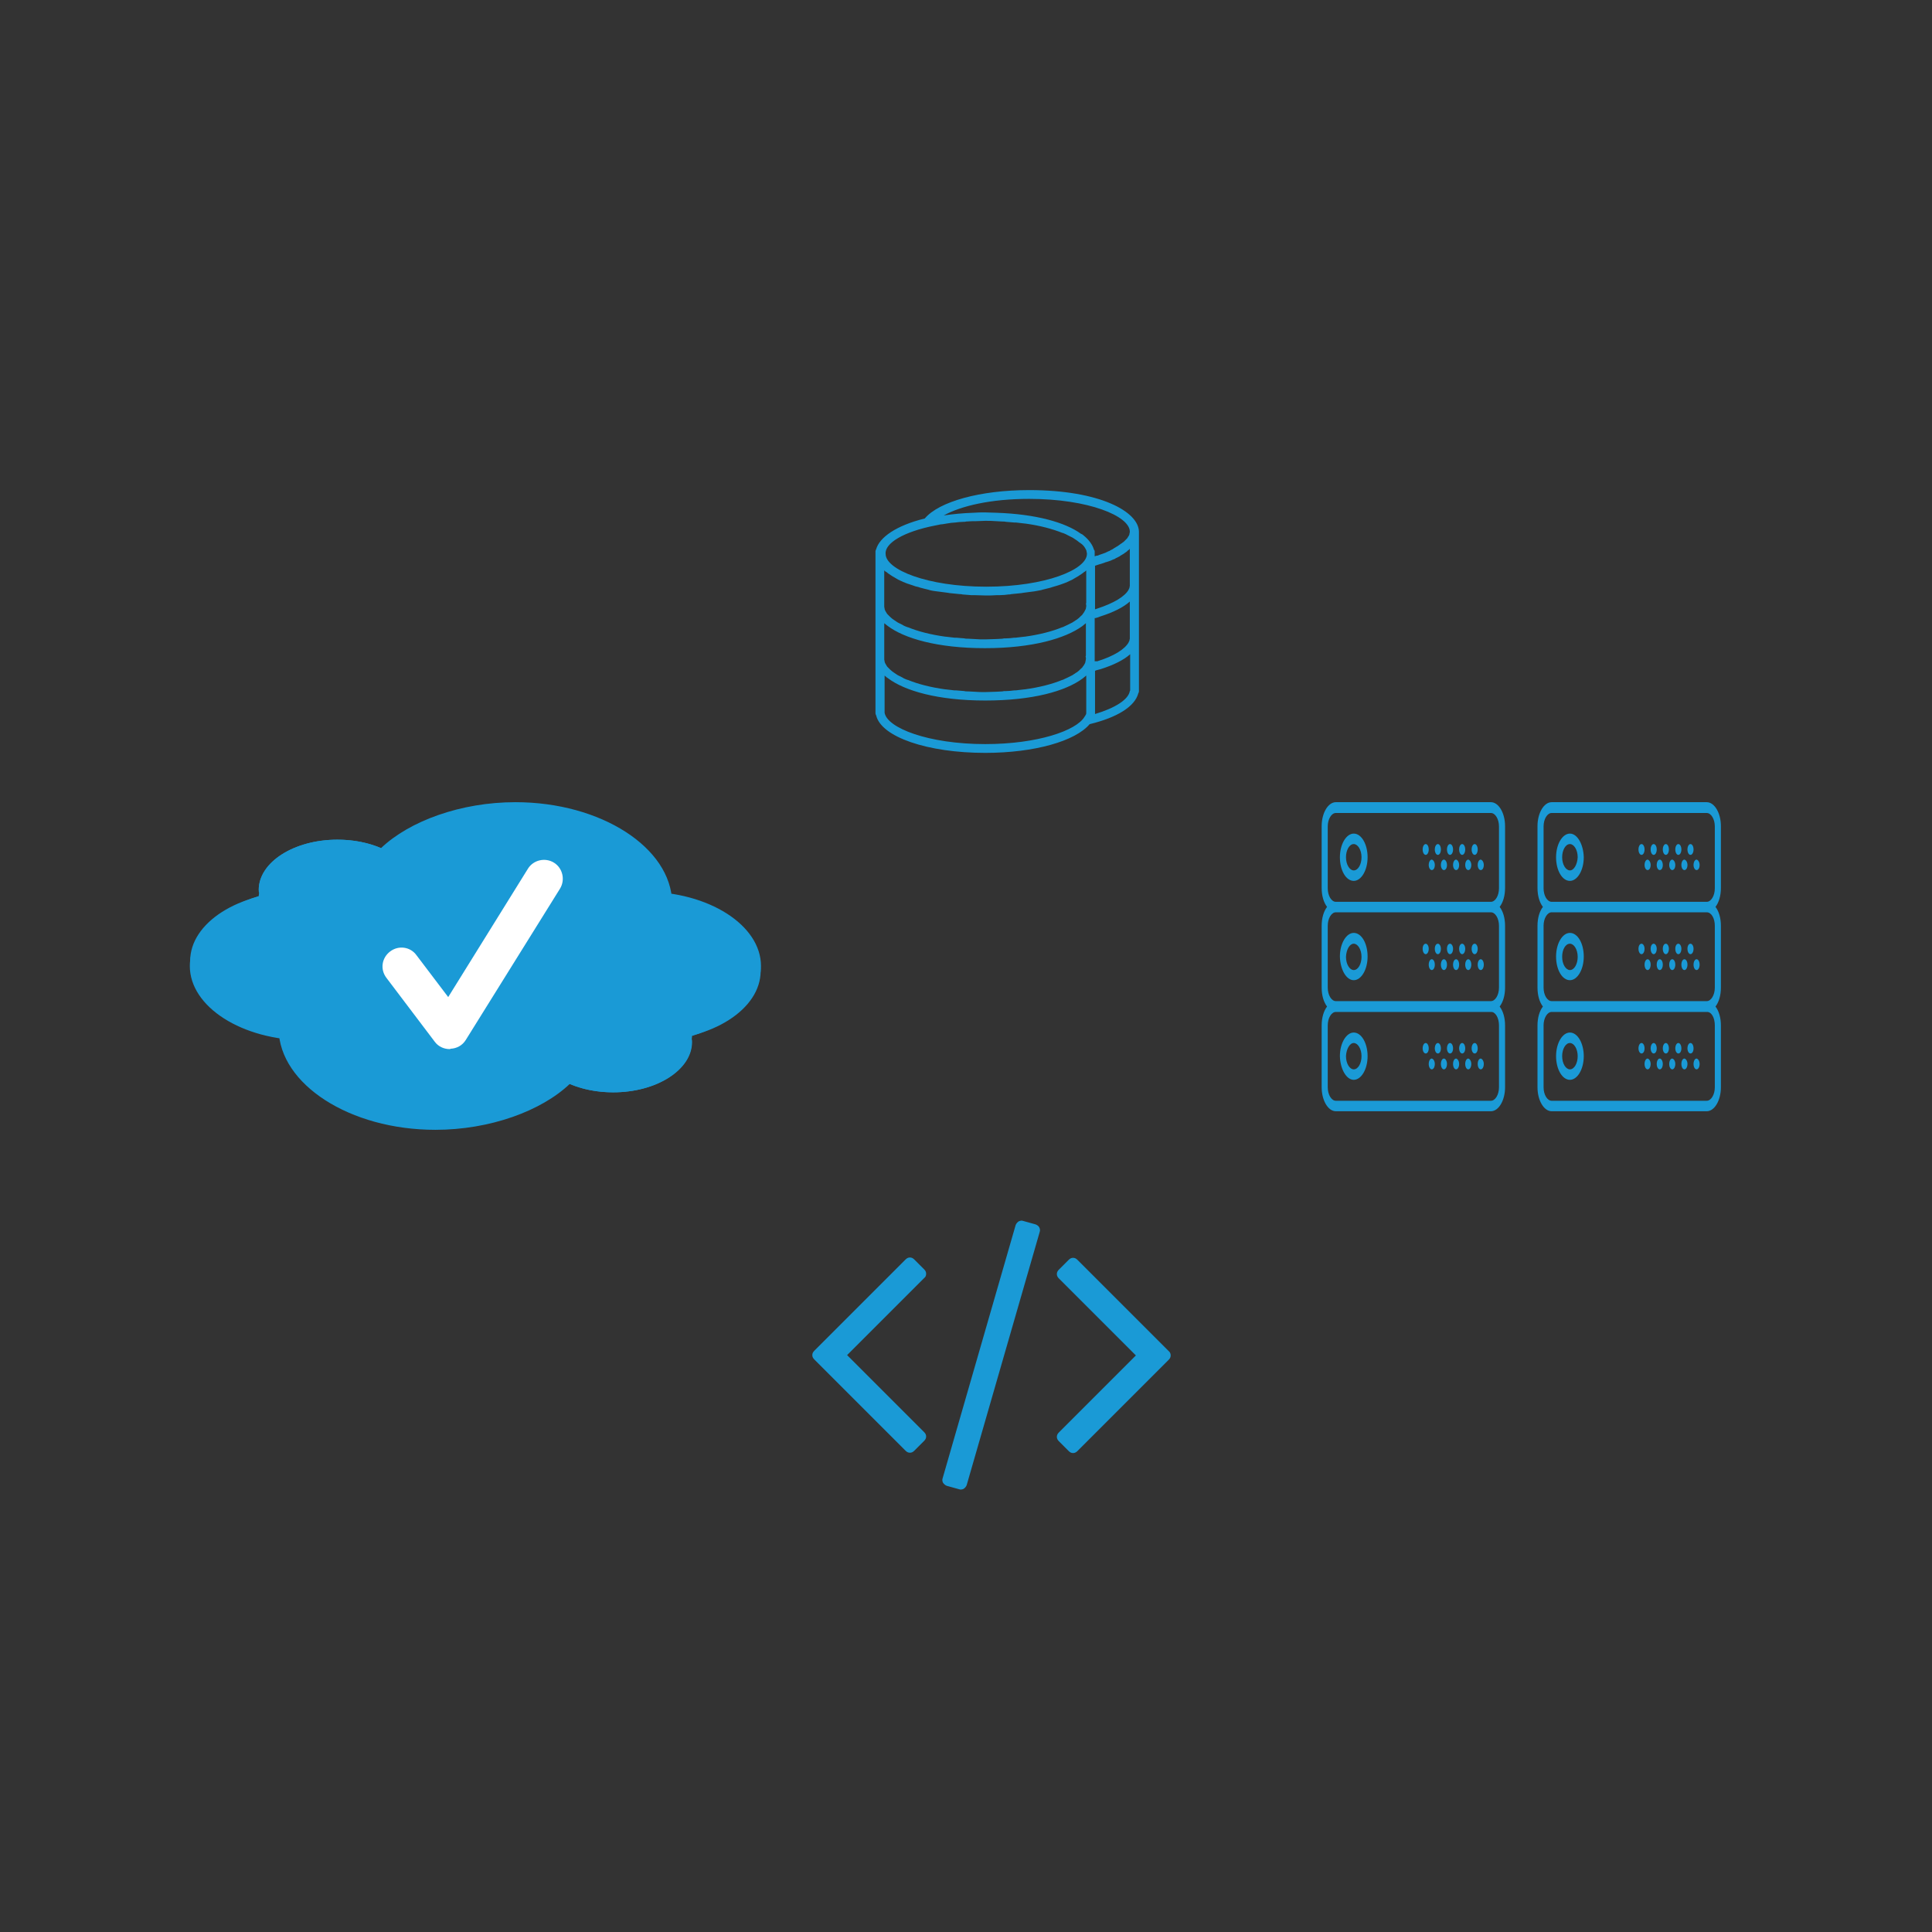 <?xml version="1.0" encoding="utf-8"?>
<!-- Generator: Adobe Illustrator 22.0.0, SVG Export Plug-In . SVG Version: 6.00 Build 0)  -->
<svg version="1.1" id="Layer_1" xmlns="http://www.w3.org/2000/svg" xmlns:xlink="http://www.w3.org/1999/xlink" x="0px" y="0px"
	 viewBox="0 0 572 572" style="enable-background:new 0 0 572 572;" xml:space="preserve">
<rect x="0" y="0" width="572" height="572" fill="#333333" stroke="none"/>
<style type="text/css">
	.st0{fill:#1A9AD6;}
	.st1{fill:#FFFFFF;}
</style>
<g>
	<g>
		<path class="st0" d="M304.7,145.1c-14.5,0-26.7,3.4-30.9,8.4c-8.5,2.1-13.4,5.6-14.4,9.1c-0.1,0.2-0.2,0.4-0.2,0.6v48
			c0,0.2,0.1,0.4,0.2,0.6c1.5,6.4,15.2,11.1,32.3,11.1c14.6,0,26.7-3.5,30.9-8.5c8.3-2,13.4-5.3,14.4-9.1c0.1-0.2,0.2-0.4,0.2-0.6
			v-47.3C337.1,151.5,325.7,145.1,304.7,145.1L304.7,145.1z M321.3,196.2c-0.1,0.1-0.1,0.3-0.2,0.4c-0.1,0.2-0.2,0.3-0.3,0.5
			c-0.1,0.1-0.2,0.2-0.3,0.4c-0.1,0.2-0.3,0.3-0.5,0.5c-0.1,0.1-0.2,0.2-0.3,0.3c-0.2,0.2-0.4,0.4-0.7,0.6c-0.1,0.1-0.2,0.2-0.3,0.2
			c-0.3,0.2-0.6,0.4-0.9,0.6c-0.1,0.1-0.2,0.1-0.3,0.2c-0.4,0.2-0.8,0.4-1.2,0.6c-0.1,0-0.1,0.1-0.2,0.1c-0.5,0.2-1,0.5-1.5,0.7
			c0,0,0,0-0.1,0c-2.9,1.2-6.7,2.2-11.1,2.8c0,0,0,0-0.1,0c-0.8,0.1-1.7,0.2-2.6,0.3c-0.1,0-0.3,0-0.4,0c-0.8,0.1-1.6,0.2-2.4,0.2
			c-0.4,0-0.8,0-1.1,0.1c-0.6,0-1.2,0.1-1.9,0.1c-1,0-2.1,0.1-3.2,0.1c-1.1,0-2.1,0-3.2-0.1c-0.6,0-1.2-0.1-1.9-0.1
			c-0.4,0-0.8,0-1.1-0.1c-0.8-0.1-1.6-0.1-2.4-0.2c-0.1,0-0.3,0-0.5,0c-0.9-0.1-1.8-0.2-2.6-0.3c0,0,0,0-0.1,0
			c-4.4-0.6-8.2-1.6-11.1-2.8c0,0,0,0-0.1,0c-0.5-0.2-1.1-0.4-1.5-0.7c-0.1,0-0.1-0.1-0.2-0.1c-0.4-0.2-0.8-0.4-1.2-0.6
			c-0.1-0.1-0.2-0.1-0.3-0.2c-0.3-0.2-0.6-0.4-0.9-0.6c-0.1-0.1-0.2-0.2-0.3-0.2c-0.2-0.2-0.5-0.4-0.7-0.6c-0.1-0.1-0.2-0.2-0.3-0.3
			c-0.2-0.2-0.3-0.3-0.5-0.5c-0.1-0.1-0.2-0.2-0.3-0.4c-0.1-0.2-0.2-0.3-0.3-0.5c-0.1-0.1-0.1-0.3-0.2-0.4c-0.1-0.2-0.1-0.3-0.1-0.5
			c-0.1-0.2-0.1-0.4-0.1-0.6c0-0.1,0-0.3,0-0.4c0-0.2,0-0.4,0-0.6v-9.6c0,0,0.1,0.1,0.1,0.1c0.3,0.2,0.6,0.5,0.9,0.7
			c4.9,3.7,14.7,6.6,28.8,6.6c14.1,0,23.8-2.9,28.8-6.5c0.4-0.3,0.7-0.6,1.1-0.9v9.6c-0.1,0.2-0.1,0.4,0,0.6c0,0.1,0,0.3,0,0.4
			c0,0.2-0.1,0.4-0.1,0.6C321.4,195.8,321.3,196,321.3,196.2L321.3,196.2z M262.6,169.5c0.4,0.3,0.8,0.6,1.3,0.9
			c0.1,0.1,0.2,0.1,0.3,0.2c0.4,0.2,0.8,0.5,1.2,0.7c0.2,0.1,0.3,0.2,0.5,0.3c0.5,0.2,1,0.5,1.5,0.7c0.1,0,0.2,0.1,0.3,0.1
			c0.6,0.3,1.3,0.5,1.9,0.7c0.2,0.1,0.4,0.1,0.6,0.2c0.5,0.2,1.1,0.4,1.7,0.5c0.2,0.1,0.4,0.1,0.6,0.2c0.8,0.2,1.5,0.4,2.4,0.6
			c0.1,0,0.2,0.1,0.3,0.1c0.7,0.2,1.5,0.3,2.3,0.4c0.3,0,0.5,0.1,0.8,0.1c0.7,0.1,1.5,0.2,2.3,0.3c0.2,0,0.4,0.1,0.6,0.1
			c1,0.1,2,0.2,3,0.3c0.3,0,0.5,0,0.8,0.1c0.8,0.1,1.7,0.1,2.5,0.2c0.3,0,0.6,0,0.9,0c1.1,0,2.3,0.1,3.4,0.1c1.2,0,2.3,0,3.4-0.1
			c0.3,0,0.6,0,0.9,0c0.9,0,1.7-0.1,2.5-0.2c0.3,0,0.5,0,0.8-0.1c1-0.1,2-0.2,3-0.3c0.2,0,0.4-0.1,0.6-0.1c0.8-0.1,1.5-0.2,2.3-0.3
			c0.3,0,0.5-0.1,0.8-0.1c0.8-0.1,1.5-0.3,2.2-0.4c0.1,0,0.2-0.1,0.3-0.1c0.8-0.2,1.6-0.4,2.4-0.6c0.2-0.1,0.4-0.1,0.6-0.2
			c0.6-0.2,1.1-0.3,1.7-0.5c0.2-0.1,0.4-0.1,0.6-0.2c0.7-0.2,1.3-0.5,1.9-0.7c0.1,0,0.2-0.1,0.2-0.1c0.5-0.2,1-0.5,1.5-0.7
			c0.2-0.1,0.3-0.2,0.5-0.3c0.4-0.2,0.8-0.5,1.2-0.7c0.1-0.1,0.2-0.1,0.3-0.2c0.5-0.3,0.9-0.6,1.3-0.9c0.1-0.1,0.2-0.2,0.3-0.2
			c0.2-0.1,0.3-0.3,0.5-0.4v9.6c-0.1,0.2-0.1,0.4,0,0.6c0,0.1,0,0.3,0,0.4c0,0.2-0.1,0.4-0.1,0.6c0,0.2-0.1,0.3-0.2,0.5
			c-0.1,0.1-0.1,0.3-0.2,0.4c-0.1,0.2-0.2,0.3-0.3,0.5c-0.1,0.1-0.2,0.2-0.3,0.4c-0.1,0.2-0.3,0.3-0.5,0.5c-0.1,0.1-0.2,0.2-0.3,0.3
			c-0.2,0.2-0.4,0.4-0.7,0.6c-0.1,0.1-0.2,0.2-0.3,0.2c-0.3,0.2-0.6,0.4-0.9,0.6c-0.1,0.1-0.2,0.1-0.3,0.2c-0.4,0.2-0.8,0.4-1.2,0.6
			c-0.1,0-0.1,0.1-0.2,0.1c-0.5,0.2-1,0.5-1.5,0.7c0,0,0,0-0.1,0c-2.9,1.2-6.7,2.2-11.1,2.8c0,0,0,0-0.1,0c-0.8,0.1-1.7,0.2-2.6,0.3
			c-0.1,0-0.3,0-0.4,0c-0.8,0.1-1.6,0.2-2.4,0.2c-0.4,0-0.8,0-1.1,0.1c-0.6,0-1.2,0.1-1.9,0.1c-1,0-2.1,0.1-3.2,0.1
			c-1.1,0-2.1,0-3.2-0.1c-0.6,0-1.2-0.1-1.9-0.1c-0.4,0-0.8,0-1.1-0.1c-0.8-0.1-1.6-0.1-2.4-0.2c-0.1,0-0.3,0-0.5,0
			c-0.9-0.1-1.8-0.2-2.6-0.3c0,0,0,0-0.1,0c-4.4-0.6-8.2-1.6-11.1-2.8c0,0,0,0-0.1,0c-0.5-0.2-1.1-0.4-1.5-0.7
			c-0.1,0-0.1-0.1-0.2-0.1c-0.4-0.2-0.8-0.4-1.2-0.6c-0.1-0.1-0.2-0.1-0.3-0.2c-0.3-0.2-0.6-0.4-0.9-0.6c-0.1-0.1-0.2-0.2-0.3-0.2
			c-0.2-0.2-0.5-0.4-0.7-0.6c-0.1-0.1-0.2-0.2-0.3-0.3c-0.2-0.2-0.3-0.3-0.5-0.5c-0.1-0.1-0.2-0.2-0.3-0.4c-0.1-0.2-0.2-0.3-0.3-0.5
			c-0.1-0.1-0.1-0.3-0.2-0.4c-0.1-0.2-0.1-0.3-0.1-0.5c-0.1-0.2-0.1-0.4-0.1-0.6c0-0.1,0-0.3,0-0.4c0-0.2,0-0.4,0-0.6v-9.6
			c0.2,0.1,0.3,0.3,0.5,0.4C262.5,169.3,262.5,169.4,262.6,169.5L262.6,169.5z M324.1,195.8V183c0.1,0,0.1,0,0.2,0
			c0.5-0.1,1-0.3,1.5-0.5c0,0,0,0,0,0c3.8-1.2,6.8-2.7,8.7-4.4v10.6c0,0.2,0,0.3,0,0.4c0,0.1-0.1,0.3-0.1,0.4c0,0,0,0.1,0,0.1
			c0,0.1-0.1,0.3-0.2,0.4c0,0,0,0,0,0.1c-1.1,2.1-4.5,4.2-9.4,5.7C324.5,195.7,324.3,195.8,324.1,195.8L324.1,195.8z M334.5,162.4
			V173c0,0.2,0,0.3,0,0.5c0,0.1-0.1,0.2-0.1,0.4c0,0,0,0.1,0,0.1c0,0.1-0.1,0.3-0.2,0.4c0,0,0,0,0,0.1c-1.1,2.1-4.5,4.1-9.4,5.7
			c-0.2,0.1-0.4,0.1-0.6,0.2v-12.9c0.1,0,0.2-0.1,0.3-0.1c0.3-0.1,0.6-0.2,0.9-0.3c0.2-0.1,0.5-0.1,0.7-0.2c0.3-0.1,0.6-0.2,0.9-0.3
			c0.2-0.1,0.4-0.2,0.6-0.2c0.3-0.1,0.6-0.2,0.9-0.3c0.2-0.1,0.4-0.1,0.5-0.2c0.3-0.1,0.6-0.3,1-0.4c0.1-0.1,0.2-0.1,0.3-0.2
			c0.4-0.2,0.8-0.4,1.2-0.6c0,0,0.1-0.1,0.1-0.1c0.3-0.2,0.7-0.4,1-0.6c0.1-0.1,0.2-0.1,0.3-0.2c0.2-0.2,0.5-0.3,0.7-0.5
			c0.1-0.1,0.2-0.2,0.3-0.3c0.2-0.1,0.4-0.3,0.5-0.4C334.4,162.5,334.5,162.5,334.5,162.4L334.5,162.4z M304.7,147.7
			c17.6,0,29.8,5.1,29.8,9.7c0,0.2,0,0.3-0.1,0.5c0,0.1,0,0.1,0,0.2c0,0.1-0.1,0.2-0.1,0.3c0,0.1-0.1,0.1-0.1,0.2
			c0,0.1-0.1,0.2-0.2,0.3c0,0.1-0.1,0.1-0.1,0.2c-0.1,0.1-0.1,0.2-0.2,0.3c-0.1,0.1-0.1,0.1-0.2,0.2c-0.1,0.1-0.2,0.2-0.3,0.3
			c-0.1,0.1-0.1,0.1-0.2,0.2c-0.1,0.1-0.2,0.2-0.3,0.3c-0.1,0.1-0.2,0.1-0.3,0.2c-0.1,0.1-0.2,0.2-0.4,0.3c-0.1,0.1-0.2,0.1-0.3,0.2
			c-0.1,0.1-0.3,0.2-0.4,0.3c-0.1,0.1-0.2,0.1-0.3,0.2c-0.1,0.1-0.3,0.2-0.5,0.3c-0.1,0.1-0.2,0.1-0.3,0.2c-0.2,0.1-0.4,0.2-0.5,0.3
			c-0.1,0.1-0.2,0.1-0.3,0.2c-0.2,0.1-0.4,0.2-0.6,0.3c-0.1,0.1-0.2,0.1-0.3,0.2c-0.3,0.1-0.6,0.2-0.9,0.4c-0.1,0-0.1,0-0.2,0.1
			c-0.4,0.1-0.7,0.3-1.1,0.4c-0.1,0-0.2,0.1-0.3,0.1c-0.3,0.1-0.6,0.2-0.8,0.3c-0.1,0.1-0.3,0.1-0.5,0.1c-0.2,0.1-0.4,0.1-0.6,0.2
			v-1.4c0-0.1,0-0.3-0.1-0.4c0-0.1,0-0.1-0.1-0.1c0,0,0,0,0,0c-0.4-1.5-1.5-3-3.1-4.3c0,0,0,0,0,0c-0.2-0.2-0.5-0.4-0.8-0.5
			c-4.6-3.3-13.1-5.8-25.1-6.2c-1.1,0-2.2-0.1-3.3-0.1c-1.1,0-2.2,0-3.3,0.1c-3.2,0.1-6.2,0.4-8.9,0.8
			C284.5,149.8,293.3,147.7,304.7,147.7L304.7,147.7z M276.8,155.6c0.3-0.1,0.7-0.1,1-0.2c0.4-0.1,0.9-0.2,1.3-0.2
			c0.4-0.1,0.8-0.1,1.2-0.2c0.4-0.1,0.9-0.1,1.3-0.2c0.4,0,0.8-0.1,1.2-0.1c0.8-0.1,1.6-0.2,2.4-0.2c0.3,0,0.6,0,0.9-0.1
			c0.6,0,1.3-0.1,1.9-0.1c0.3,0,0.6,0,0.9,0c0.9,0,1.9-0.1,2.8-0.1c1.1,0,2.1,0,3.2,0.1c0.6,0,1.2,0.1,1.8,0.1c0.4,0,0.8,0,1.2,0.1
			c0.8,0.1,1.6,0.1,2.4,0.2c0.2,0,0.3,0,0.5,0c0.9,0.1,1.7,0.2,2.6,0.3c0,0,0.1,0,0.1,0c4.4,0.6,8.1,1.6,11.1,2.8c0,0,0.1,0,0.1,0
			c0.5,0.2,1,0.4,1.5,0.7c0.1,0,0.1,0.1,0.2,0.1c0.4,0.2,0.8,0.4,1.2,0.6c0.1,0.1,0.2,0.1,0.3,0.2c0.3,0.2,0.6,0.4,0.9,0.6
			c0.1,0.1,0.3,0.2,0.4,0.3c0.2,0.2,0.5,0.4,0.7,0.5c0.1,0.1,0.2,0.2,0.4,0.3c0.2,0.2,0.3,0.3,0.5,0.5c0.1,0.1,0.2,0.3,0.3,0.4
			c0.1,0.2,0.2,0.3,0.3,0.5c0.1,0.1,0.1,0.3,0.2,0.4c0.1,0.2,0.1,0.3,0.1,0.5c0.1,0.2,0.1,0.4,0.1,0.6c0,4.6-12.2,9.7-29.8,9.7
			c-17.6,0-29.8-5.1-29.8-9.7C261.9,160.8,267.6,157.4,276.8,155.6L276.8,155.6z M291.7,220.3c-16.9,0-29.1-4.8-29.8-9.3
			c0-0.1,0-0.1,0-0.2V200c0,0,0.1,0.1,0.1,0.1c0.3,0.3,0.6,0.5,0.9,0.7c4.9,3.7,14.7,6.6,28.8,6.6c14.1,0,23.8-2.8,28.8-6.5
			c0.4-0.3,0.7-0.6,1.1-0.9v10.9c0,0.1,0,0.1,0,0.2c0,0.3-0.1,0.5-0.3,0.8c-0.1,0.1-0.1,0.2-0.2,0.3
			C318.7,216.3,307.2,220.3,291.7,220.3L291.7,220.3z M334.5,204.6c-0.4,2.5-4.3,5-10.3,6.8c0,0,0-0.1,0-0.1v-12.7
			c0.1,0,0.1,0,0.2-0.1c0.5-0.1,1-0.3,1.5-0.4c0,0,0,0,0,0c3.8-1.2,6.8-2.7,8.7-4.4v10.8C334.5,204.5,334.5,204.5,334.5,204.6
			L334.5,204.6z M334.5,204.6"/>
	</g>
	<g>
		<g>
			<g>
				<path class="st0" d="M400.8,246.8c-2.2,0-4.1,3.1-4.1,7c0,3.9,1.8,7,4.1,7c2.2,0,4.1-3.1,4.1-7
					C404.9,250,403.1,246.8,400.8,246.8L400.8,246.8z M400.8,257.7c-1.2,0-2.3-1.7-2.3-3.9c0-2.1,1-3.9,2.3-3.9
					c1.2,0,2.3,1.7,2.3,3.9C403.1,255.9,402.1,257.7,400.8,257.7L400.8,257.7z M400.8,257.7"/>
				<path class="st0" d="M437.5,251.5c0,0.9-0.4,1.6-0.9,1.6c-0.5,0-0.9-0.7-0.9-1.6c0-0.9,0.4-1.6,0.9-1.6
					C437.1,249.9,437.5,250.6,437.5,251.5L437.5,251.5z M437.5,251.5"/>
				<path class="st0" d="M433.8,251.5c0,0.9-0.4,1.6-0.9,1.6c-0.5,0-0.9-0.7-0.9-1.6c0-0.9,0.4-1.6,0.9-1.6
					C433.4,249.9,433.8,250.6,433.8,251.5L433.8,251.5z M433.8,251.5"/>
				<path class="st0" d="M439.3,256.1c0,0.9-0.4,1.5-0.9,1.5c-0.5,0-0.9-0.7-0.9-1.5c0-0.9,0.4-1.6,0.9-1.6
					C438.9,254.6,439.3,255.3,439.3,256.1L439.3,256.1z M439.3,256.1"/>
				<path class="st0" d="M435.6,256.1c0,0.9-0.4,1.5-0.9,1.5c-0.5,0-0.9-0.7-0.9-1.5c0-0.9,0.4-1.6,0.9-1.6
					C435.2,254.6,435.6,255.3,435.6,256.1L435.6,256.1z M435.6,256.1"/>
				<path class="st0" d="M430.2,251.5c0,0.9-0.4,1.6-0.9,1.6c-0.5,0-0.9-0.7-0.9-1.6c0-0.9,0.4-1.6,0.9-1.6
					C429.8,249.9,430.2,250.6,430.2,251.5L430.2,251.5z M430.2,251.5"/>
				<path class="st0" d="M432,256.1c0,0.9-0.4,1.5-0.9,1.5c-0.5,0-0.9-0.7-0.9-1.5c0-0.9,0.4-1.6,0.9-1.6
					C431.6,254.6,432,255.3,432,256.1L432,256.1z M432,256.1"/>
				<path class="st0" d="M426.6,251.5c0,0.9-0.4,1.6-0.9,1.6c-0.5,0-0.9-0.7-0.9-1.6c0-0.9,0.4-1.6,0.9-1.6
					C426.2,249.9,426.6,250.6,426.6,251.5L426.6,251.5z M426.6,251.5"/>
				<path class="st0" d="M428.4,256.1c0,0.9-0.4,1.5-0.9,1.5s-0.9-0.7-0.9-1.5c0-0.9,0.4-1.6,0.9-1.6S428.4,255.3,428.4,256.1
					L428.4,256.1z M428.4,256.1"/>
				<path class="st0" d="M423,251.5c0,0.9-0.4,1.6-0.9,1.6c-0.5,0-0.9-0.7-0.9-1.6c0-0.9,0.4-1.6,0.9-1.6
					C422.6,249.9,423,250.6,423,251.5L423,251.5z M423,251.5"/>
				<path class="st0" d="M424.8,256.1c0,0.9-0.4,1.5-0.9,1.5c-0.5,0-0.9-0.7-0.9-1.5c0-0.9,0.4-1.6,0.9-1.6
					C424.4,254.6,424.8,255.3,424.8,256.1L424.8,256.1z M424.8,256.1"/>
				<path class="st0" d="M445.6,262.9v-18.3c0-3.9-1.9-7.1-4.2-7.1h-45.9c-2.3,0-4.2,3.2-4.2,7.1v18.3c0,2.3,0.6,4.3,1.6,5.6
					c-1,1.3-1.6,3.3-1.6,5.6v18.3c0,2.3,0.6,4.3,1.6,5.6c-1,1.3-1.6,3.3-1.6,5.6v18.3c0,3.9,1.9,7.1,4.2,7.1h45.9
					c2.3,0,4.2-3.2,4.2-7.1v-18.3c0-2.3-0.6-4.3-1.6-5.6c1-1.3,1.6-3.3,1.6-5.6v-18.3c0-2.3-0.6-4.3-1.6-5.6
					C445,267.2,445.6,265.2,445.6,262.9L445.6,262.9z M443.8,303.6v18.3c0,2.2-1.1,4-2.4,4h-45.9c-1.3,0-2.4-1.8-2.4-4v-18.3
					c0-2.2,1.1-4,2.4-4h45.9C442.7,299.5,443.8,301.3,443.8,303.6L443.8,303.6z M443.8,274.1v18.3c0,2.2-1.1,4-2.4,4h-45.9
					c-1.3,0-2.4-1.8-2.4-4v-18.3c0-2.2,1.1-4,2.4-4h45.9C442.7,270.1,443.8,271.9,443.8,274.1L443.8,274.1z M395.5,267
					c-1.3,0-2.4-1.8-2.4-4v-18.3c0-2.2,1.1-4,2.4-4h45.9c1.3,0,2.4,1.8,2.4,4v18.3c0,2.2-1.1,4-2.4,4H395.5z M395.5,267"/>
				<path class="st0" d="M400.8,290.2c2.2,0,4.1-3.1,4.1-7c0-3.9-1.8-7-4.1-7c-2.2,0-4.1,3.1-4.1,7
					C396.8,287.1,398.6,290.2,400.8,290.2L400.8,290.2z M400.8,279.4c1.2,0,2.3,1.7,2.3,3.9c0,2.1-1,3.9-2.3,3.9
					c-1.2,0-2.3-1.7-2.3-3.9C398.6,281.1,399.6,279.4,400.8,279.4L400.8,279.4z M400.8,279.4"/>
				<path class="st0" d="M437.5,280.9c0,0.9-0.4,1.6-0.9,1.6c-0.5,0-0.9-0.7-0.9-1.6c0-0.9,0.4-1.5,0.9-1.5
					C437.1,279.4,437.5,280.1,437.5,280.9L437.5,280.9z M437.5,280.9"/>
				<path class="st0" d="M433.8,280.9c0,0.9-0.4,1.6-0.9,1.6c-0.5,0-0.9-0.7-0.9-1.6c0-0.9,0.4-1.5,0.9-1.5
					C433.4,279.4,433.8,280.1,433.8,280.9L433.8,280.9z M433.8,280.9"/>
				<path class="st0" d="M439.3,285.6c0,0.9-0.4,1.6-0.9,1.6c-0.5,0-0.9-0.7-0.9-1.6c0-0.9,0.4-1.6,0.9-1.6
					C438.9,284,439.3,284.7,439.3,285.6L439.3,285.6z M439.3,285.6"/>
				<path class="st0" d="M435.6,285.6c0,0.9-0.4,1.6-0.9,1.6c-0.5,0-0.9-0.7-0.9-1.6c0-0.9,0.4-1.6,0.9-1.6
					C435.2,284,435.6,284.7,435.6,285.6L435.6,285.6z M435.6,285.6"/>
				<path class="st0" d="M430.2,280.9c0,0.9-0.4,1.6-0.9,1.6c-0.5,0-0.9-0.7-0.9-1.6c0-0.9,0.4-1.5,0.9-1.5
					C429.8,279.4,430.2,280.1,430.2,280.9L430.2,280.9z M430.2,280.9"/>
				<path class="st0" d="M432,285.6c0,0.9-0.4,1.6-0.9,1.6c-0.5,0-0.9-0.7-0.9-1.6c0-0.9,0.4-1.6,0.9-1.6
					C431.6,284,432,284.7,432,285.6L432,285.6z M432,285.6"/>
				<path class="st0" d="M426.6,280.9c0,0.9-0.4,1.6-0.9,1.6c-0.5,0-0.9-0.7-0.9-1.6c0-0.9,0.4-1.5,0.9-1.5
					C426.2,279.4,426.6,280.1,426.6,280.9L426.6,280.9z M426.6,280.9"/>
				<path class="st0" d="M428.4,285.6c0,0.9-0.4,1.6-0.9,1.6s-0.9-0.7-0.9-1.6c0-0.9,0.4-1.6,0.9-1.6S428.4,284.7,428.4,285.6
					L428.4,285.6z M428.4,285.6"/>
				<path class="st0" d="M423,280.9c0,0.9-0.4,1.6-0.9,1.6c-0.5,0-0.9-0.7-0.9-1.6c0-0.9,0.4-1.5,0.9-1.5
					C422.6,279.4,423,280.1,423,280.9L423,280.9z M423,280.9"/>
				<path class="st0" d="M424.8,285.6c0,0.9-0.4,1.6-0.9,1.6c-0.5,0-0.9-0.7-0.9-1.6c0-0.9,0.4-1.6,0.9-1.6
					C424.4,284,424.8,284.7,424.8,285.6L424.8,285.6z M424.8,285.6"/>
				<path class="st0" d="M400.8,319.7c2.2,0,4.1-3.1,4.1-7c0-3.8-1.8-7-4.1-7c-2.2,0-4.1,3.1-4.1,7
					C396.8,316.5,398.6,319.7,400.8,319.7L400.8,319.7z M400.8,308.8c1.2,0,2.3,1.7,2.3,3.9c0,2.1-1,3.9-2.3,3.9
					c-1.2,0-2.3-1.7-2.3-3.9C398.6,310.6,399.6,308.8,400.8,308.8L400.8,308.8z M400.8,308.8"/>
				<path class="st0" d="M437.5,310.4c0,0.9-0.4,1.5-0.9,1.5c-0.5,0-0.9-0.7-0.9-1.5c0-0.9,0.4-1.6,0.9-1.6
					C437.1,308.8,437.5,309.5,437.5,310.4L437.5,310.4z M437.5,310.4"/>
				<path class="st0" d="M433.8,310.4c0,0.9-0.4,1.5-0.9,1.5c-0.5,0-0.9-0.7-0.9-1.5c0-0.9,0.4-1.6,0.9-1.6
					C433.4,308.8,433.8,309.5,433.8,310.4L433.8,310.4z M433.8,310.4"/>
				<path class="st0" d="M439.3,315c0,0.9-0.4,1.6-0.9,1.6c-0.5,0-0.9-0.7-0.9-1.6s0.4-1.6,0.9-1.6
					C438.9,313.5,439.3,314.2,439.3,315L439.3,315z M439.3,315"/>
				<path class="st0" d="M435.6,315c0,0.9-0.4,1.6-0.9,1.6c-0.5,0-0.9-0.7-0.9-1.6s0.4-1.6,0.9-1.6
					C435.2,313.5,435.6,314.2,435.6,315L435.6,315z M435.6,315"/>
				<path class="st0" d="M430.2,310.4c0,0.9-0.4,1.5-0.9,1.5c-0.5,0-0.9-0.7-0.9-1.5c0-0.9,0.4-1.6,0.9-1.6
					C429.8,308.8,430.2,309.5,430.2,310.4L430.2,310.4z M430.2,310.4"/>
				<path class="st0" d="M432,315c0,0.9-0.4,1.6-0.9,1.6c-0.5,0-0.9-0.7-0.9-1.6s0.4-1.6,0.9-1.6C431.6,313.5,432,314.2,432,315
					L432,315z M432,315"/>
				<path class="st0" d="M426.6,310.4c0,0.9-0.4,1.5-0.9,1.5c-0.5,0-0.9-0.7-0.9-1.5c0-0.9,0.4-1.6,0.9-1.6
					C426.2,308.8,426.6,309.5,426.6,310.4L426.6,310.4z M426.6,310.4"/>
				<path class="st0" d="M428.4,315c0,0.9-0.4,1.6-0.9,1.6s-0.9-0.7-0.9-1.6s0.4-1.6,0.9-1.6S428.4,314.2,428.4,315L428.4,315z
					 M428.4,315"/>
				<path class="st0" d="M423,310.4c0,0.9-0.4,1.5-0.9,1.5c-0.5,0-0.9-0.7-0.9-1.5c0-0.9,0.4-1.6,0.9-1.6
					C422.6,308.8,423,309.5,423,310.4L423,310.4z M423,310.4"/>
				<path class="st0" d="M424.8,315c0,0.9-0.4,1.6-0.9,1.6c-0.5,0-0.9-0.7-0.9-1.6s0.4-1.6,0.9-1.6
					C424.4,313.5,424.8,314.2,424.8,315L424.8,315z M424.8,315"/>
			</g>
		</g>
		<g>
			<g>
				<path class="st0" d="M464.8,246.8c-2.2,0-4.1,3.1-4.1,7c0,3.9,1.8,7,4.1,7c2.2,0,4.1-3.1,4.1-7C468.8,250,467,246.8,464.8,246.8
					L464.8,246.8z M464.8,257.7c-1.2,0-2.3-1.7-2.3-3.9c0-2.1,1-3.9,2.3-3.9c1.2,0,2.3,1.7,2.3,3.9C467,255.9,466,257.7,464.8,257.7
					L464.8,257.7z M464.8,257.7"/>
				<path class="st0" d="M501.4,251.5c0,0.9-0.4,1.6-0.9,1.6c-0.5,0-0.9-0.7-0.9-1.6c0-0.9,0.4-1.6,0.9-1.6
					C501,249.9,501.4,250.6,501.4,251.5L501.4,251.5z M501.4,251.5"/>
				<path class="st0" d="M497.8,251.5c0,0.9-0.4,1.6-0.9,1.6c-0.5,0-0.9-0.7-0.9-1.6c0-0.9,0.4-1.6,0.9-1.6
					C497.4,249.9,497.8,250.6,497.8,251.5L497.8,251.5z M497.8,251.5"/>
				<path class="st0" d="M503.2,256.1c0,0.9-0.4,1.5-0.9,1.5c-0.5,0-0.9-0.7-0.9-1.5c0-0.9,0.4-1.6,0.9-1.6
					C502.8,254.6,503.2,255.3,503.2,256.1L503.2,256.1z M503.2,256.1"/>
				<path class="st0" d="M499.6,256.1c0,0.9-0.4,1.5-0.9,1.5c-0.5,0-0.9-0.7-0.9-1.5c0-0.9,0.4-1.6,0.9-1.6
					C499.2,254.6,499.6,255.3,499.6,256.1L499.6,256.1z M499.6,256.1"/>
				<path class="st0" d="M494.1,251.5c0,0.9-0.4,1.6-0.9,1.6c-0.5,0-0.9-0.7-0.9-1.6c0-0.9,0.4-1.6,0.9-1.6
					C493.7,249.9,494.1,250.6,494.1,251.5L494.1,251.5z M494.1,251.5"/>
				<path class="st0" d="M496,256.1c0,0.9-0.4,1.5-0.9,1.5c-0.5,0-0.9-0.7-0.9-1.5c0-0.9,0.4-1.6,0.9-1.6
					C495.6,254.6,496,255.3,496,256.1L496,256.1z M496,256.1"/>
				<path class="st0" d="M490.5,251.5c0,0.9-0.4,1.6-0.9,1.6c-0.5,0-0.9-0.7-0.9-1.6c0-0.9,0.4-1.6,0.9-1.6
					C490.1,249.9,490.5,250.6,490.5,251.5L490.5,251.5z M490.5,251.5"/>
				<path class="st0" d="M492.3,256.1c0,0.9-0.4,1.5-0.9,1.5s-0.9-0.7-0.9-1.5c0-0.9,0.4-1.6,0.9-1.6S492.3,255.3,492.3,256.1
					L492.3,256.1z M492.3,256.1"/>
				<path class="st0" d="M486.9,251.5c0,0.9-0.4,1.6-0.9,1.6c-0.5,0-0.9-0.7-0.9-1.6c0-0.9,0.4-1.6,0.9-1.6
					C486.5,249.9,486.9,250.6,486.9,251.5L486.9,251.5z M486.9,251.5"/>
				<path class="st0" d="M488.7,256.1c0,0.9-0.4,1.5-0.9,1.5c-0.5,0-0.9-0.7-0.9-1.5c0-0.9,0.4-1.6,0.9-1.6
					C488.3,254.6,488.7,255.3,488.7,256.1L488.7,256.1z M488.7,256.1"/>
				<path class="st0" d="M509.5,262.9v-18.3c0-3.9-1.9-7.1-4.2-7.1h-45.9c-2.3,0-4.2,3.2-4.2,7.1v18.3c0,2.3,0.6,4.3,1.6,5.6
					c-1,1.3-1.6,3.3-1.6,5.6v18.3c0,2.3,0.6,4.3,1.6,5.6c-1,1.3-1.6,3.3-1.6,5.6v18.3c0,3.9,1.9,7.1,4.2,7.1h45.9
					c2.3,0,4.2-3.2,4.2-7.1v-18.3c0-2.3-0.6-4.3-1.6-5.6c1-1.3,1.6-3.3,1.6-5.6v-18.3c0-2.3-0.6-4.3-1.6-5.6
					C508.9,267.2,509.5,265.2,509.5,262.9L509.5,262.9z M507.7,303.6v18.3c0,2.2-1.1,4-2.4,4h-45.9c-1.3,0-2.4-1.8-2.4-4v-18.3
					c0-2.2,1.1-4,2.4-4h45.9C506.7,299.5,507.7,301.3,507.7,303.6L507.7,303.6z M507.7,274.1v18.3c0,2.2-1.1,4-2.4,4h-45.9
					c-1.3,0-2.4-1.8-2.4-4v-18.3c0-2.2,1.1-4,2.4-4h45.9C506.7,270.1,507.7,271.9,507.7,274.1L507.7,274.1z M459.4,267
					c-1.3,0-2.4-1.8-2.4-4v-18.3c0-2.2,1.1-4,2.4-4h45.9c1.3,0,2.4,1.8,2.4,4v18.3c0,2.2-1.1,4-2.4,4H459.4z M459.4,267"/>
				<path class="st0" d="M464.8,290.2c2.2,0,4.1-3.1,4.1-7c0-3.9-1.8-7-4.1-7c-2.2,0-4.1,3.1-4.1,7
					C460.7,287.1,462.5,290.2,464.8,290.2L464.8,290.2z M464.8,279.4c1.2,0,2.3,1.7,2.3,3.9c0,2.1-1,3.9-2.3,3.9
					c-1.2,0-2.3-1.7-2.3-3.9C462.5,281.1,463.5,279.4,464.8,279.4L464.8,279.4z M464.8,279.4"/>
				<path class="st0" d="M501.4,280.9c0,0.9-0.4,1.6-0.9,1.6c-0.5,0-0.9-0.7-0.9-1.6c0-0.9,0.4-1.5,0.9-1.5
					C501,279.4,501.4,280.1,501.4,280.9L501.4,280.9z M501.4,280.9"/>
				<path class="st0" d="M497.8,280.9c0,0.9-0.4,1.6-0.9,1.6c-0.5,0-0.9-0.7-0.9-1.6c0-0.9,0.4-1.5,0.9-1.5
					C497.4,279.4,497.8,280.1,497.8,280.9L497.8,280.9z M497.8,280.9"/>
				<path class="st0" d="M503.2,285.6c0,0.9-0.4,1.6-0.9,1.6c-0.5,0-0.9-0.7-0.9-1.6c0-0.9,0.4-1.6,0.9-1.6
					C502.8,284,503.2,284.7,503.2,285.6L503.2,285.6z M503.2,285.6"/>
				<path class="st0" d="M499.6,285.6c0,0.9-0.4,1.6-0.9,1.6c-0.5,0-0.9-0.7-0.9-1.6c0-0.9,0.4-1.6,0.9-1.6
					C499.2,284,499.6,284.7,499.6,285.6L499.6,285.6z M499.6,285.6"/>
				<path class="st0" d="M494.1,280.9c0,0.9-0.4,1.6-0.9,1.6c-0.5,0-0.9-0.7-0.9-1.6c0-0.9,0.4-1.5,0.9-1.5
					C493.7,279.4,494.1,280.1,494.1,280.9L494.1,280.9z M494.1,280.9"/>
				<path class="st0" d="M496,285.6c0,0.9-0.4,1.6-0.9,1.6c-0.5,0-0.9-0.7-0.9-1.6c0-0.9,0.4-1.6,0.9-1.6
					C495.6,284,496,284.7,496,285.6L496,285.6z M496,285.6"/>
				<path class="st0" d="M490.5,280.9c0,0.9-0.4,1.6-0.9,1.6c-0.5,0-0.9-0.7-0.9-1.6c0-0.9,0.4-1.5,0.9-1.5
					C490.1,279.4,490.5,280.1,490.5,280.9L490.5,280.9z M490.5,280.9"/>
				<path class="st0" d="M492.3,285.6c0,0.9-0.4,1.6-0.9,1.6s-0.9-0.7-0.9-1.6c0-0.9,0.4-1.6,0.9-1.6S492.3,284.7,492.3,285.6
					L492.3,285.6z M492.3,285.6"/>
				<path class="st0" d="M486.9,280.9c0,0.9-0.4,1.6-0.9,1.6c-0.5,0-0.9-0.7-0.9-1.6c0-0.9,0.4-1.5,0.9-1.5
					C486.5,279.4,486.9,280.1,486.9,280.9L486.9,280.9z M486.9,280.9"/>
				<path class="st0" d="M488.7,285.6c0,0.9-0.4,1.6-0.9,1.6c-0.5,0-0.9-0.7-0.9-1.6c0-0.9,0.4-1.6,0.9-1.6
					C488.3,284,488.7,284.7,488.7,285.6L488.7,285.6z M488.7,285.6"/>
				<path class="st0" d="M464.8,319.7c2.2,0,4.1-3.1,4.1-7c0-3.8-1.8-7-4.1-7c-2.2,0-4.1,3.1-4.1,7
					C460.7,316.5,462.5,319.7,464.8,319.7L464.8,319.7z M464.8,308.8c1.2,0,2.3,1.7,2.3,3.9c0,2.1-1,3.9-2.3,3.9
					c-1.2,0-2.3-1.7-2.3-3.9C462.5,310.6,463.5,308.8,464.8,308.8L464.8,308.8z M464.8,308.8"/>
				<path class="st0" d="M501.4,310.4c0,0.9-0.4,1.5-0.9,1.5c-0.5,0-0.9-0.7-0.9-1.5c0-0.9,0.4-1.6,0.9-1.6
					C501,308.8,501.4,309.5,501.4,310.4L501.4,310.4z M501.4,310.4"/>
				<path class="st0" d="M497.8,310.4c0,0.9-0.4,1.5-0.9,1.5c-0.5,0-0.9-0.7-0.9-1.5c0-0.9,0.4-1.6,0.9-1.6
					C497.4,308.8,497.8,309.5,497.8,310.4L497.8,310.4z M497.8,310.4"/>
				<path class="st0" d="M503.2,315c0,0.9-0.4,1.6-0.9,1.6c-0.5,0-0.9-0.7-0.9-1.6s0.4-1.6,0.9-1.6
					C502.8,313.5,503.2,314.2,503.2,315L503.2,315z M503.2,315"/>
				<path class="st0" d="M499.6,315c0,0.9-0.4,1.6-0.9,1.6c-0.5,0-0.9-0.7-0.9-1.6s0.4-1.6,0.9-1.6
					C499.2,313.5,499.6,314.2,499.6,315L499.6,315z M499.6,315"/>
				<path class="st0" d="M494.1,310.4c0,0.9-0.4,1.5-0.9,1.5c-0.5,0-0.9-0.7-0.9-1.5c0-0.9,0.4-1.6,0.9-1.6
					C493.7,308.8,494.1,309.5,494.1,310.4L494.1,310.4z M494.1,310.4"/>
				<path class="st0" d="M496,315c0,0.9-0.4,1.6-0.9,1.6c-0.5,0-0.9-0.7-0.9-1.6s0.4-1.6,0.9-1.6C495.6,313.5,496,314.2,496,315
					L496,315z M496,315"/>
				<path class="st0" d="M490.5,310.4c0,0.9-0.4,1.5-0.9,1.5c-0.5,0-0.9-0.7-0.9-1.5c0-0.9,0.4-1.6,0.9-1.6
					C490.1,308.8,490.5,309.5,490.5,310.4L490.5,310.4z M490.5,310.4"/>
				<path class="st0" d="M492.3,315c0,0.9-0.4,1.6-0.9,1.6s-0.9-0.7-0.9-1.6s0.4-1.6,0.9-1.6S492.3,314.2,492.3,315L492.3,315z
					 M492.3,315"/>
				<path class="st0" d="M486.9,310.4c0,0.9-0.4,1.5-0.9,1.5c-0.5,0-0.9-0.7-0.9-1.5c0-0.9,0.4-1.6,0.9-1.6
					C486.5,308.8,486.9,309.5,486.9,310.4L486.9,310.4z M486.9,310.4"/>
				<path class="st0" d="M488.7,315c0,0.9-0.4,1.6-0.9,1.6c-0.5,0-0.9-0.7-0.9-1.6s0.4-1.6,0.9-1.6
					C488.3,313.5,488.7,314.2,488.7,315L488.7,315z M488.7,315"/>
			</g>
		</g>
	</g>
	<g>
		<g>
			<g>
				<path class="st0" d="M199,267.2c-0.3-16.2-21-29.7-46.4-29.7c-16.2,0-31.4,5.6-39.8,13.6c-3.7-1.6-8.1-2.5-12.9-2.5
					c-12.9,0-23.3,6.7-23.3,14.9c0,0.3,0,0.6,0.1,0.8c0,0.3-0.1,0.7-0.1,1c-11.6,3.5-20.4,12-20.4,20.7c0,12.1,15.5,22,34.5,22h71.4
					c0.4,0,0.8,0,1.2,0c0.4,0,0.8,0,1.2,0h28.6c17.7,0,32.1-9.2,32.1-20.5C225.2,277.6,213.8,269,199,267.2L199,267.2z M199,267.2"
					/>
				<path class="st0" d="M199,267.2c0,0-7.4-0.7-14.6,0"/>
				<path class="st0" d="M76.6,263.5c0-8.2,10.4-14.9,23.3-14.9c12.9,0,23.3,6.7,23.3,14.9"/>
			</g>
			<g>
				<path class="st0" d="M82.5,304.8c0.3,16.2,21,29.7,46.4,29.7c16.2,0,31.4-5.6,39.8-13.6c3.7,1.6,8.1,2.5,12.9,2.5
					c12.9,0,23.3-6.7,23.3-14.9c0-0.3,0-0.6-0.1-0.8c0-0.3,0.1-0.7,0.1-1c11.6-3.5,20.4-12,20.4-20.7c0-12.1-15.5-22-34.5-22h-71.4
					c-0.4,0-0.8,0-1.2,0c-0.4,0-0.8,0-1.2,0H88.4c-17.7,0-32.1,9.2-32.1,20.5C56.3,294.4,67.6,303,82.5,304.8L82.5,304.8z
					 M82.5,304.8"/>
				<path class="st0" d="M82.5,304.8c0,0,7.4,0.7,14.6,0"/>
				<path class="st0" d="M204.8,308.5c0,8.2-10.4,14.9-23.3,14.9c-12.9,0-23.3-6.7-23.3-14.9"/>
			</g>
		</g>
		<g>
			<g>
				<path class="st1" d="M133.1,310.6c-1.7,0-3.4-0.8-4.4-2.2l-14.3-18.9c-1.9-2.5-1.4-5.9,1.1-7.8c2.5-1.9,6-1.4,7.8,1.1l9.4,12.4
					l23.6-38c1.6-2.6,5.1-3.4,7.7-1.8c2.6,1.6,3.4,5.1,1.8,7.7l-27.9,44.8c-1,1.6-2.6,2.5-4.5,2.6
					C133.3,310.6,133.2,310.6,133.1,310.6L133.1,310.6z M133.1,310.6"/>
			</g>
		</g>
	</g>
	<g>
		<path class="st0" d="M306.6,362.5l-3.6-1c-0.5-0.2-0.9-0.1-1.4,0.1c-0.4,0.3-0.7,0.6-0.9,1.1l-21.6,74.9c-0.2,0.5-0.1,1,0.1,1.4
			c0.3,0.4,0.6,0.7,1.1,0.9l3.6,1c0.5,0.2,0.9,0.1,1.4-0.1c0.4-0.3,0.7-0.6,0.9-1.1l21.6-74.9c0.2-0.5,0.1-1-0.1-1.4
			C307.5,363,307.1,362.7,306.6,362.5L306.6,362.5z M306.6,362.5"/>
	</g>
	<path class="st0" d="M274.2,377.1c0-0.5-0.2-0.9-0.6-1.3l-2.9-2.9c-0.4-0.4-0.8-0.6-1.3-0.6c-0.5,0-0.9,0.2-1.3,0.6l-27,27
		c-0.4,0.4-0.6,0.8-0.6,1.3c0,0.5,0.2,0.9,0.6,1.3l27,27c0.4,0.4,0.8,0.6,1.3,0.6c0.5,0,0.9-0.2,1.3-0.6l2.9-2.9
		c0.4-0.4,0.6-0.8,0.6-1.3c0-0.5-0.2-0.9-0.6-1.3l-22.8-22.8l22.8-22.8C274,378.1,274.2,377.7,274.2,377.1L274.2,377.1z
		 M274.2,377.1"/>
	<path class="st0" d="M346,400l-27-27c-0.4-0.4-0.8-0.6-1.3-0.6c-0.5,0-0.9,0.2-1.3,0.6l-2.9,2.9c-0.4,0.4-0.6,0.8-0.6,1.3
		c0,0.5,0.2,0.9,0.6,1.3l22.8,22.8l-22.8,22.8c-0.4,0.4-0.6,0.8-0.6,1.3c0,0.5,0.2,0.9,0.6,1.3l2.9,2.9c0.4,0.4,0.8,0.6,1.3,0.6
		c0.5,0,0.9-0.2,1.3-0.6l27-27c0.4-0.4,0.6-0.8,0.6-1.3C346.6,400.8,346.4,400.3,346,400L346,400z M346,400"/>
</g>
</svg>
